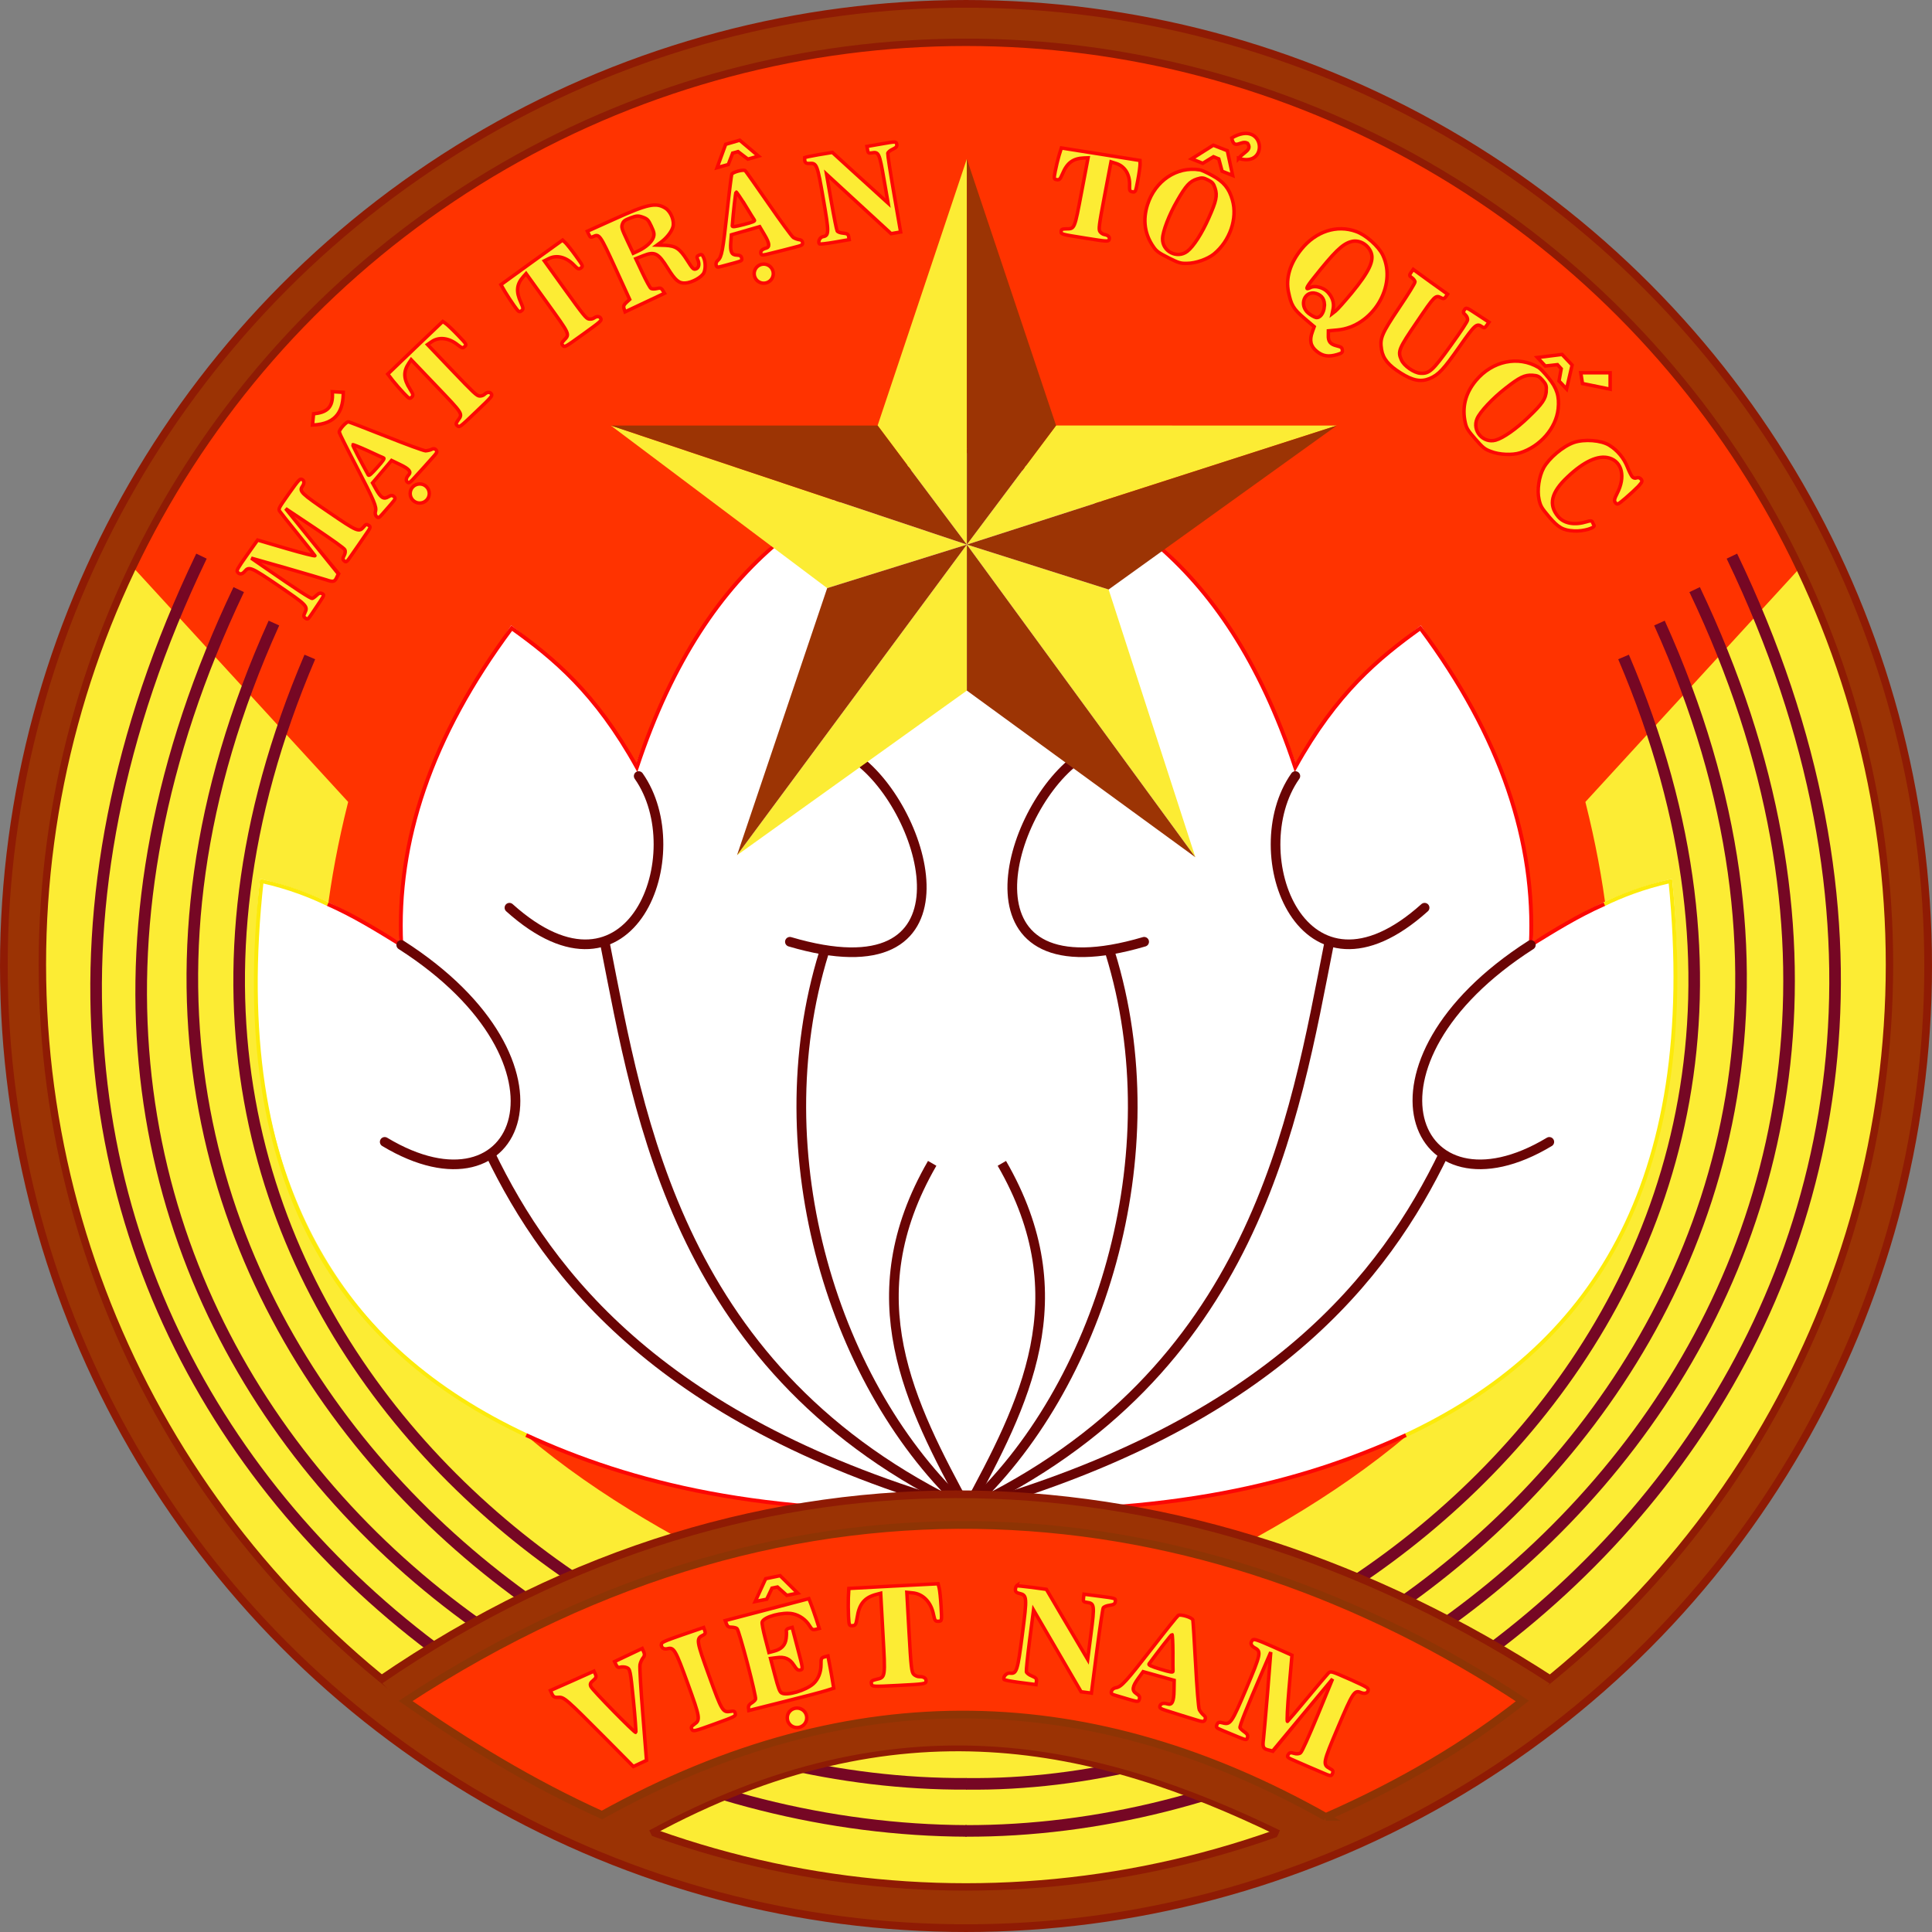 <?xml version="1.0" encoding="UTF-8"?>
<svg width="500" height="500" version="1.1" viewBox="0 0 132.292 132.292" xmlns="http://www.w3.org/2000/svg" xmlns:inkscape="http://www.inkscape.org/namespaces/inkscape" xmlns:sodipodi="http://sodipodi.sourceforge.net/DTD/sodipodi-0.dtd">
 <rect x="0" y="0" width="132.292" height="132.292" fill="#808080" stroke="none"/>
 <g inkscape:groupmode="layer" inkscape:label="Lớp 1">
  <circle cx="66.146" cy="66.146" r="65.882" fill="#f30" fill-rule="evenodd" stroke-opacity="0" style="paint-order:fill markers stroke"/>
  <g>
   <g fill="#fcec34" stroke="#fcec34">
    <path d="m66.199 129.367c-32.526 6.901-84.369-40.563-57.081-90.317l14.576 15.899c-10.787 43.023 29.187 52.823 42.488 59.777z" stroke-width=".265" sodipodi:nodetypes="cccc"/>
    <path d="m66.199 129.367c32.526 6.901 84.369-40.563 57.081-90.317l-14.576 15.899c10.787 43.023-29.221 52.823-42.522 59.777z" stroke-width=".265" sodipodi:nodetypes="cccc"/>
   </g>
   <g fill-opacity="0" stroke="#760724" stroke-width=".794">
    <path d="m13.796 38.081c-23.485 48.86 14.682 87.127 52.397 87.289" sodipodi:nodetypes="cc"/>
    <path d="m16.347 40.373c-22.186 46.543 15.129 81.964 49.852 81.773" sodipodi:nodetypes="cc"/>
    <path d="m18.757 42.664c-21.413 47.377 23.981 80.074 47.436 75.973" sodipodi:nodetypes="cc"/>
    <path d="m21.215 44.985c-19.103 44.727 23.03 73.765 44.985 71.461" sodipodi:nodetypes="cc"/>
    <g transform="matrix(-1,0,0,1,132.386,0)">
     <path d="m13.796 38.081c-23.485 48.86 16.083 87.406 52.488 87.289" sodipodi:nodetypes="cc"/>
     <path d="m16.347 40.373c-22.186 46.543 17.247 82.18 49.87 81.773" sodipodi:nodetypes="cc"/>
     <path d="m18.757 42.664c-21.413 47.377 23.981 80.074 47.436 75.973" sodipodi:nodetypes="cc"/>
     <path d="m21.215 44.985c-19.103 44.727 23.03 73.765 44.985 71.461" sodipodi:nodetypes="cc"/>
    </g>
   </g>
  </g>
  <g>
   <g fill="#fff" stroke="#fff" stroke-width=".265px">
    <path d="m66.216 103.35c-30.828 0.447-51.386-11.02-48.298-43.015 4.377 1.072 6.391 2.61 9.556 4.37 0.173-9.571 2.453-13.799 7.563-21.691 4.339 3.34 6.101 5.878 8.572 9.525 3.776-10.375 9.735-18.908 22.54-21.669z" sodipodi:nodetypes="cccccc"/>
    <path d="m66.082 103.35c30.828 0.447 51.386-11.02 48.298-43.015-4.377 1.072-6.391 2.61-9.556 4.37-0.173-9.571-2.453-13.799-7.563-21.691-4.339 3.34-6.101 5.878-8.572 9.525-3.776-10.375-9.735-18.908-22.54-21.669z" sodipodi:nodetypes="cccccc"/>
   </g>
   <g fill="none" stroke-width=".265px">
    <path d="m22.461 61.917c-1.158-0.562-2.638-1.153-4.543-1.583-2.323 21.103 5.653 32.115 18.158 37.958" stroke="#fcea0a" sodipodi:nodetypes="ccc"/>
    <g stroke="#fc0704">
     <path d="m22.443 61.908c1.834 0.811 3.433 1.815 5.032 2.797-0.336-7.035 2.007-14.226 7.563-21.691 2.865 2.058 5.728 4.405 8.572 9.525 4.89-14.72 13.377-19.158 22.54-21.669" sodipodi:nodetypes="ccccc"/>
     <path d="m36.031 98.269c7.196 3.306 16.223 5.595 30.185 5.081" sodipodi:nodetypes="cc"/>
    </g>
    <g transform="matrix(-1,0,0,1,132.298,0)">
     <path d="m22.461 61.917c-1.158-0.562-2.638-1.153-4.543-1.583-2.099 20.923 5.62 32.096 18.158 37.958" stroke="#fcea0a" sodipodi:nodetypes="ccc"/>
     <g stroke="#fc0704">
      <path d="m22.443 61.908c1.834 0.811 3.433 1.815 5.032 2.797-0.336-7.035 2.007-14.226 7.563-21.691 2.865 2.058 5.728 4.405 8.572 9.525 4.89-14.72 13.377-19.158 22.54-21.669" sodipodi:nodetypes="ccccc"/>
      <path d="m36.031 98.269c7.196 3.306 16.223 5.595 30.185 5.081" sodipodi:nodetypes="cc"/>
     </g>
    </g>
   </g>
   <g fill="none" stroke="#6a0404">
    <path d="m66.216 103.35c-3.919-7.231-7.702-14.49-2.385-23.691" stroke-width=".661" sodipodi:nodetypes="cc"/>
    <path d="m66.216 103.35c-9.054-8.256-14.077-24.3-9.803-38.102" stroke-width=".661" sodipodi:nodetypes="cc"/>
    <path d="m58.864 52.126c4.803 3.789 8.101 16.164-4.777 12.361" stroke-linecap="round" stroke-width=".661" sodipodi:nodetypes="cc"/>
    <path d="m66.216 103.35c-19.802-9.356-22.41-26.703-24.789-38.737" stroke-width=".661" sodipodi:nodetypes="cc"/>
    <path d="m43.734 53.14c3.704 5.264-0.49 16.526-8.851 9.015" stroke-linecap="round" stroke-width=".661" sodipodi:nodetypes="cc"/>
    <path d="m33.545 78.95c4.047 8.398 11.811 18.521 32.671 24.4" stroke-width=".661" sodipodi:nodetypes="cc"/>
    <path d="m27.474 64.705c12.671 8.114 8.226 19.11-1.131 13.484" stroke-linecap="round" stroke-width=".661" sodipodi:nodetypes="cc"/>
    <g transform="matrix(-1,0,0,1,132.432,0)">
     <path d="m66.216 103.35c-3.919-7.231-7.702-14.49-2.385-23.691" stroke-width=".661" sodipodi:nodetypes="cc"/>
     <path d="m66.216 103.35c-9.054-8.256-14.077-24.3-9.803-38.102" stroke-width=".661" sodipodi:nodetypes="cc"/>
     <path d="m58.864 52.126c4.803 3.789 8.101 16.164-4.777 12.361" stroke-linecap="round" stroke-width=".661" sodipodi:nodetypes="cc"/>
     <path d="m66.216 103.35c-19.802-9.356-22.41-26.703-24.789-38.737" stroke-width=".661" sodipodi:nodetypes="cc"/>
     <path d="m43.734 53.14c3.704 5.264-0.49 16.526-8.851 9.015" stroke-linecap="round" stroke-width=".661" sodipodi:nodetypes="cc"/>
     <path d="m33.545 78.95c4.047 8.398 11.811 18.521 32.671 24.4" stroke-width=".661" sodipodi:nodetypes="cc"/>
     <path d="m27.608 64.705c12.671 8.114 8.092 19.11-1.264 13.484" stroke-linecap="round" stroke-width=".661" sodipodi:nodetypes="cc"/>
    </g>
   </g>
  </g>
  <g stroke-opacity="0">
   <g fill="#fcec34">
    <path d="m66.204 37.29v-26.409l-6.11 18.256z"/>
    <path d="m66.204 37.29-24.378-8.152 14.815 11.134z"/>
    <path d="m66.204 37.29v9.997l-15.737 11.272z"/>
    <path d="m66.204 37.29 15.648 21.409-5.94-18.335z"/>
    <path d="m66.204 37.29 25.329-8.151-19.219-0.002z"/>
   </g>
   <g fill="#9c3404">
    <path d="m66.204 37.29v-26.409l6.11 18.256z"/>
    <path d="m66.204 37.29-6.11-8.152h-18.267z"/>
    <path d="m66.204 37.29-9.563 2.981-6.174 18.288z"/>
    <path d="m66.204 37.29v9.997l15.648 11.412z"/>
    <path d="m66.204 37.29 9.708 3.075 15.622-11.225z"/>
   </g>
  </g>
  <g fill-opacity="0" stroke-linecap="round" stroke-linejoin="round">
   <ellipse cx="66.104" cy="66.146" rx="64.525" ry="64.556" stroke="#9b3304" stroke-width="2.646" style="paint-order:fill markers stroke"/>
   <g stroke="#8f1b04">
    <circle cx="66.146" cy="66.146" r="65.882" stroke-width=".527" style="paint-order:fill markers stroke"/>
    <ellipse cx="66.141" cy="66.051" rx="63.239" ry="63.154" stroke-width=".506" style="paint-order:fill markers stroke"/>
   </g>
  </g>
  <g>
   <path d="m87.557 125.512c-13.363-7.043-28.17-8.583-43.008 0 1.476 2.425-13.863-5.146-18.544-10.452 23.07-16.14 52.319-17.931 80.261 0-3.958 5.567-21.081 15.215-18.709 10.452z" fill="#9b3304" stroke-opacity="0" sodipodi:nodetypes="ccccc"/>
   <path d="m90.785 124.414c5.292-2.325 9.728-4.991 13.461-7.94-21.672-14.311-49.362-17.742-76.475 0 4.247 2.941 8.583 5.606 13.448 7.806 17.303-9.578 33.71-8.794 49.566 0.134z" fill="#f30" stroke="#8e3404" stroke-width=".529" sodipodi:nodetypes="ccccc"/>
   <g fill="none" stroke="#8f1b04">
    <path d="m26.005 115.06c26.208-17.953 55.589-15.999 80.261 0" stroke-width=".529" sodipodi:nodetypes="cc"/>
    <path d="m44.549 125.512c16.961-9.23 30.508-6.058 43.008 0" stroke-width=".397" sodipodi:nodetypes="cc"/>
   </g>
  </g>
  <g>
   <g fill="#fcec34" stroke="#000">
    <path d="m16.257 39.161c0.132 0.192 0.323 0.18 0.504-0.041 0.289-0.349 0.432-0.292 2.331 1.003 1.906 1.3 2.002 1.396 1.789 1.827-0.109 0.219-0.103 0.284 0.035 0.378 0.152 0.104 0.173 0.088 0.432-0.292 0.146-0.214 0.403-0.605 0.572-0.854 0.285-0.433 0.292-0.458 0.133-0.536-0.12-0.062-0.222-0.03-0.37 0.112-0.117 0.112-0.255 0.211-0.301 0.219-0.105 0.02-1.092-0.624-3.113-2.022l-1.066-0.737 2.415 0.686c1.324 0.387 2.559 0.743 2.739 0.806 0.45 0.155 0.56 0.129 0.693-0.155 0.064-0.138 0.109-0.249 0.114-0.256-0.007-0.005-0.824-1.017-1.808-2.245l-1.799-2.228 1.989 1.326c1.248 0.841 2.019 1.387 2.068 1.492 0.048 0.093 0.03 0.253-0.051 0.401-0.099 0.175-0.1 0.266 0.008 0.359 0.138 0.124 0.154 0.115 0.592-0.527 0.257-0.361 0.633-0.914 0.85-1.231 0.384-0.548 0.386-0.566 0.227-0.675-0.131-0.089-0.194-0.072-0.33 0.099-0.329 0.393-0.421 0.35-2.382-0.987-1.906-1.3-2.053-1.441-1.822-1.779 0.151-0.221 0.132-0.416-0.037-0.48-0.132-0.059-0.207 0.021-0.887 0.974-0.72 1.026-0.73 1.04-0.625 1.213 0.066 0.096 0.62 0.797 1.24 1.564 0.62 0.767 1.142 1.426 1.169 1.475 0.016 0.051-0.856-0.169-1.945-0.487l-1.981-0.582-0.737 1.035c-0.617 0.874-0.716 1.05-0.65 1.145z" stroke-width=".008"/>
    <path d="m22.754 26.822c0.1 1.167-0.467 1.429-1.282 1.513l-0.074 0.769c1.746-0.059 2.104-1.105 2.108-2.241z" stroke-opacity="0" sodipodi:nodetypes="ccccc"/>
    <path d="m23.229 29.602c0.016 0.071 0.531 1.11 1.157 2.305 1.253 2.413 1.413 2.794 1.323 3.123-0.04 0.134-0.003 0.27 0.08 0.344 0.12 0.107 0.167 0.092 0.398-0.179 0.147-0.164 0.411-0.473 0.597-0.682 0.31-0.36 0.32-0.396 0.187-0.515-0.107-0.096-0.203-0.09-0.383 0.022-0.307 0.191-0.506 0.071-0.84-0.522l-0.24-0.43 0.652-0.769 0.652-0.769 0.58 0.279c0.623 0.295 0.784 0.496 0.592 0.71-0.181 0.202-0.213 0.378-0.086 0.491 0.107 0.096 0.171 0.05 0.628-0.462 0.288-0.31 0.723-0.797 0.982-1.088 0.435-0.475 0.456-0.524 0.353-0.65-0.077-0.092-0.174-0.11-0.302-0.043-0.105 0.054-0.289 0.094-0.42 0.102-0.132-0.004-1.339-0.446-2.696-0.987-1.351-0.535-2.516-0.985-2.577-0.994-0.158-0.027-0.665 0.554-0.638 0.714zm1.944 1.258c0.543 0.257 1.041 0.475 1.09 0.496 0.086 0.031-0.019 0.187-0.437 0.655-0.412 0.461-0.561 0.59-0.607 0.514-0.488-0.878-1.094-2.044-1.066-2.076 0.017-0.019 0.477 0.165 1.019 0.41z" stroke="#000" stroke-width=".008"/>
    <circle cx="28.741" cy="33.793" r=".655" fill-rule="evenodd" stroke-width="0" style="paint-order:fill markers stroke"/>
    <path d="m26.897 26.063c0.198 0.244 0.531 0.63 0.747 0.856 0.38 0.398 0.404 0.411 0.545 0.276 0.123-0.117 0.112-0.189-0.113-0.548-0.451-0.706-0.469-1.203-0.078-1.788l0.155-0.23 1.696 1.777c1.878 1.967 1.849 1.913 1.509 2.378-0.149 0.212-0.156 0.278-0.033 0.371 0.147 0.117 0.159 0.106 1.281-0.965 1.06-1.012 1.128-1.088 1.041-1.216-0.098-0.152-0.29-0.145-0.48 0.037-0.067 0.064-0.218 0.115-0.332 0.106-0.186-0.01-0.408-0.219-1.888-1.77l-1.673-1.753 0.268-0.186c0.5-0.36 1.193-0.284 1.805 0.21 0.282 0.222 0.342 0.236 0.471 0.113 0.147-0.14 0.141-0.147-0.461-0.778-0.333-0.349-0.703-0.7-0.821-0.786l-0.218-0.155-1.888 1.802-1.876 1.802z" stroke-width=".008"/>
    <path d="m34.582 19.98c0.163 0.269 0.439 0.697 0.622 0.951 0.322 0.447 0.344 0.463 0.502 0.349 0.138-0.099 0.137-0.172-0.037-0.558-0.35-0.761-0.299-1.257 0.168-1.781l0.185-0.207 1.436 1.994c1.589 2.207 1.569 2.149 1.167 2.563-0.177 0.19-0.193 0.254-0.083 0.363 0.13 0.136 0.143 0.126 1.401-0.78 1.189-0.857 1.267-0.923 1.198-1.061-0.076-0.164-0.268-0.183-0.481-0.03-0.076 0.054-0.232 0.084-0.344 0.059-0.182-0.036-0.374-0.273-1.627-2.013l-1.416-1.966 0.291-0.147c0.545-0.288 1.221-0.117 1.759 0.456 0.249 0.259 0.306 0.28 0.451 0.177 0.165-0.119 0.16-0.126-0.35-0.834-0.282-0.392-0.6-0.79-0.705-0.892l-0.195-0.183-2.118 1.525-2.106 1.527z" stroke-width=".008"/>
    <path d="m40.325 16.065c0.087 0.184 0.135 0.208 0.289 0.136 0.422-0.198 0.462-0.152 1.525 2.167l0.976 2.135-0.229 0.211c-0.175 0.166-0.211 0.268-0.154 0.428l0.071 0.21 1.349-0.635 1.349-0.635-0.12-0.196c-0.095-0.161-0.181-0.186-0.406-0.127-0.152 0.034-0.331 0.034-0.398-0.009-0.064-0.036-0.325-0.512-0.581-1.056l-0.462-0.981 0.505-0.2c0.796-0.318 1.035-0.187 1.685 0.855 0.507 0.819 0.76 1.038 1.189 1.014 0.459-0.019 1.158-0.404 1.291-0.72 0.12-0.281 0.109-0.744-0.035-1.051-0.09-0.192-0.139-0.216-0.3-0.14-0.153 0.072-0.174 0.128-0.098 0.289 0.13 0.276 0.1 0.552-0.076 0.635-0.199 0.094-0.248 0.051-0.653-0.592-0.5-0.785-0.773-0.966-1.473-1.002l-0.579-0.018 0.251-0.184c0.378-0.271 0.733-0.71 0.832-1.038 0.127-0.406-0.119-1.049-0.499-1.301-0.653-0.414-1.225-0.295-3.555 0.764l-1.801 0.81zm3.679-1.197c0.331 0.125 0.382 0.176 0.592 0.621 0.195 0.414 0.218 0.543 0.145 0.765-0.106 0.312-0.513 0.681-1.027 0.923l-0.353 0.166-0.415-0.882c-0.375-0.797-0.407-0.904-0.329-1.118 0.073-0.203 0.154-0.269 0.56-0.422 0.398-0.15 0.523-0.162 0.828-0.052z" stroke-width=".008"/>
    <g transform="translate(-.07 .129)">
     <path d="m49.174 11.35 0.765-0.214 0.299-0.782 0.367-0.102 0.676 0.515 0.724-0.208-1.283-1.086-0.962 0.28z" stroke-width="0" sodipodi:nodetypes="ccccccccc"/>
     <path d="m50.176 11.801c-0.026 0.068-0.173 1.218-0.315 2.559-0.295 2.703-0.373 3.109-0.63 3.333-0.108 0.089-0.152 0.223-0.124 0.33 0.041 0.156 0.088 0.17 0.43 0.072 0.213-0.055 0.605-0.166 0.875-0.236 0.457-0.128 0.486-0.153 0.441-0.325-0.036-0.139-0.119-0.188-0.331-0.194-0.362-0.011-0.46-0.222-0.409-0.9l0.038-0.492 0.969-0.278 0.969-0.278 0.328 0.554c0.355 0.591 0.378 0.847 0.099 0.92-0.262 0.068-0.387 0.197-0.344 0.361 0.036 0.139 0.114 0.137 0.779-0.036 0.412-0.098 1.044-0.263 1.421-0.361 0.625-0.154 0.67-0.183 0.654-0.345-0.013-0.119-0.084-0.188-0.228-0.203-0.117-0.013-0.293-0.081-0.406-0.148-0.108-0.077-0.867-1.114-1.697-2.316-0.827-1.194-1.548-2.215-1.593-2.256-0.116-0.11-0.86 0.092-0.927 0.241zm0.92 2.124c0.309 0.515 0.603 0.973 0.632 1.017 0.054 0.073-0.12 0.145-0.727 0.303-0.599 0.156-0.794 0.18-0.79 0.092 0.081-1.002 0.223-2.308 0.264-2.318 0.025-0.006 0.306 0.402 0.621 0.907z" stroke="#000" stroke-width=".008"/>
     <circle transform="rotate(-14.577)" cx="45.997" cy="31.19" r=".655" fill-rule="evenodd" stroke-width="0" style="paint-order:fill markers stroke"/>
    </g>
    <path d="m55.101 10.791c-0.022 0.322 0.056 0.42 0.319 0.4 0.51-0.037 0.544 0.061 0.955 2.431 0.404 2.329 0.401 2.51-0.033 2.585-0.2 0.035-0.352 0.353-0.234 0.488 0.024 0.039 0.496-0.017 1.047-0.113l0.993-0.172-0.036-0.209c-0.029-0.167-0.096-0.207-0.376-0.236-0.183-0.011-0.375-0.081-0.413-0.152-0.038-0.071-0.219-0.968-0.399-2.003l-0.326-1.878 2.21 2.033 2.21 2.033 0.326-0.056 0.326-0.056-0.454-2.621c-0.25-1.444-0.439-2.684-0.427-2.764 0.012-0.079 0.17-0.21 0.338-0.282 0.246-0.12 0.304-0.182 0.276-0.34-0.035-0.2-0.043-0.199-1.037-0.027l-1.002 0.174 0.042 0.242c0.036 0.209 0.075 0.236 0.284 0.2 0.484-0.084 0.527 0.012 0.838 1.807l0.284 1.636-0.469-0.426c-0.255-0.231-1.114-1.019-1.908-1.733l-1.44-1.315-0.945 0.155c-0.518 0.09-0.94 0.18-0.946 0.198z" stroke-width=".008"/>
    <path d="m72.513 10.652c-0.083 0.293-0.201 0.772-0.257 1.07-0.099 0.523-0.095 0.548 0.106 0.581 0.175 0.028 0.23-0.021 0.392-0.401 0.314-0.754 0.723-1.053 1.459-1.084l0.291-0.011-0.443 2.333c-0.49 2.582-0.462 2.529-1.067 2.531-0.272 0.006-0.332 0.038-0.333 0.187-0.007 0.181 0.01 0.184 1.612 0.441 1.514 0.243 1.621 0.251 1.675 0.111 0.067-0.163-0.059-0.308-0.33-0.351-0.096-0.015-0.233-0.104-0.296-0.197-0.107-0.15-0.069-0.442 0.317-2.478l0.437-2.301 0.323 0.102c0.615 0.181 0.983 0.763 0.947 1.52-0.012 0.346 0.014 0.4 0.198 0.43 0.21 0.034 0.212 0.026 0.369-0.803 0.087-0.459 0.152-0.945 0.152-1.086l-0.005-0.258-2.696-0.432-2.689-0.423z" stroke-width=".009"/>
    <path d="m84.807 10.842c0.395-0.457 0.937-0.574 0.62-1.031-0.445-0.26-0.915 0.518-1.085-0.364 2.267-1.335 2.6 2.08 0.465 1.394z" stroke-width="0" sodipodi:nodetypes="cccc"/>
    <path d="m82.132 11.625c-1.552-0.238-3.029 0.746-3.556 2.386-0.337 1.052-0.198 2.032 0.411 2.898 0.209 0.302 0.361 0.408 1.023 0.743 0.693 0.351 0.837 0.395 1.274 0.381 0.597-8.59e-4 1.422-0.297 1.842-0.642 1.09-0.896 1.624-2.435 1.264-3.694-0.23-0.801-0.591-1.248-1.381-1.678-0.358-0.201-0.747-0.379-0.876-0.395zm1.071 1.266c0.165 0.504 0.081 0.883-0.44 2.047-0.462 1.048-1.044 1.946-1.464 2.272-0.69 0.531-1.717 0.011-1.693-0.867 0.01-0.503 0.453-1.649 1.001-2.594 0.595-1.039 0.858-1.327 1.35-1.488 0.328-0.108 0.442-0.099 0.753 0.058 0.311 0.158 0.385 0.244 0.493 0.572z" stroke="#000" stroke-width=".009"/>
    <path d="m81.597 10.878 0.759 0.306 0.735-0.451 0.363 0.148 0.228 0.845 0.722 0.286-0.364-1.693-0.961-0.376z" stroke-width="0" sodipodi:nodetypes="ccccccccc"/>
    <path d="m92.851 15.847c-1.321-0.473-2.748-0.002-3.733 1.21-0.781 0.96-1.094 1.994-0.888 2.948 0.187 0.901 0.334 1.143 1.077 1.784l0.682 0.58-0.126 0.351c-0.217 0.584-0.121 0.994 0.3 1.336 0.414 0.336 0.806 0.398 1.403 0.221 0.328-0.101 0.371-0.14 0.348-0.306-0.018-0.174-0.062-0.21-0.389-0.292-0.43-0.105-0.585-0.292-0.568-0.72l0.003-0.305 0.624-0.057c2.4-0.22 4.102-3.021 3.108-5.118-0.294-0.62-1.172-1.396-1.84-1.631zm1.018 1.405c0.25 0.583-0.106 1.337-1.327 2.824-0.476 0.57-0.961 1.121-1.093 1.222l-0.232 0.18 0.068-0.325c0.079-0.414-0.041-0.794-0.361-1.141-0.298-0.328-0.875-0.479-1.184-0.325-0.385 0.202-0.329 0.027 0.199-0.636 1.438-1.813 1.979-2.342 2.578-2.505 0.526-0.149 1.113 0.156 1.352 0.707zm-3.183 3.732c-0.04 0.471-0.303 0.809-0.579 0.757-0.111-0.029-0.341-0.154-0.511-0.293-0.672-0.547-0.271-1.583 0.524-1.353 0.405 0.121 0.606 0.432 0.565 0.889z" stroke-width=".01"/>
    <path d="m96.619 18.659c-0.129 0.185-0.12 0.233 0.057 0.357 0.114 0.079 0.204 0.206 0.217 0.279 0.003 0.087-0.446 0.819-1.081 1.759-1.225 1.828-1.337 2.109-1.212 2.883 0.097 0.617 0.485 1.09 1.317 1.608 0.82 0.52 1.373 0.621 1.976 0.377 0.619-0.265 0.953-0.623 2.05-2.192 1.067-1.526 1.17-1.613 1.539-1.355 0.142 0.099 0.195 0.084 0.319-0.094l0.154-0.22-0.774-0.51c-0.782-0.515-0.782-0.515-0.906-0.337-0.099 0.142-0.086 0.214 0.06 0.338 0.097 0.089 0.168 0.244 0.156 0.352-0.015 0.127-0.422 0.74-1.151 1.753-1.247 1.739-1.472 1.94-2.089 1.9-0.434-0.029-1.123-0.51-1.294-0.915-0.259-0.582-0.19-0.756 1.074-2.61 1.212-1.795 1.266-1.842 1.636-1.646 0.159 0.09 0.231 0.077 0.331-0.065l0.124-0.177-1.176-0.843-1.178-0.855z" stroke-width=".009"/>
    <path d="m110.2 30.491c-0.564-0.353-1.719-0.438-2.433-0.191-0.747 0.262-1.695 1.064-2.07 1.739-0.318 0.592-0.458 1.517-0.313 2.167 0.1 0.446 0.171 0.57 0.677 1.169 0.637 0.753 0.971 0.943 1.717 0.981 0.646 0.042 1.518-0.223 1.365-0.404-0.029-0.034-0.071-0.125-0.102-0.202-0.036-0.097-0.147-0.106-0.391-0.027-0.821 0.256-1.548 0.133-1.952-0.345-0.688-0.814-0.492-1.659 0.64-2.72 1.127-1.068 2.101-1.511 2.845-1.298 0.897 0.256 1.134 1.301 0.546 2.432-0.195 0.384-0.217 0.507-0.109 0.634 0.125 0.148 0.151 0.138 0.689-0.317 0.303-0.256 0.696-0.623 0.874-0.808 0.275-0.302 0.293-0.363 0.179-0.497-0.08-0.094-0.196-0.123-0.299-0.081-0.103 0.041-0.22 0.013-0.299-0.081-0.074-0.087-0.218-0.381-0.326-0.658-0.237-0.607-0.69-1.157-1.237-1.491z" stroke-width=".009"/>
    <path d="m105.35 25.161c-1.381-0.822-3.159-0.456-4.289 0.898-0.724 0.868-0.968 1.852-0.723 2.906 0.083 0.366 0.186 0.525 0.685 1.097 0.522 0.599 0.642 0.696 1.062 0.851 0.567 0.228 1.463 0.264 1.993 0.098 1.377-0.431 2.475-1.686 2.617-3.018 0.089-0.848-0.081-1.41-0.666-2.121-0.262-0.328-0.564-0.646-0.679-0.711zm0.529 1.612c-0.037 0.542-0.262 0.868-1.203 1.772-0.84 0.816-1.737 1.445-2.26 1.593-0.858 0.239-1.633-0.649-1.273-1.473 0.203-0.473 1.063-1.389 1.945-2.076 0.963-0.757 1.323-0.929 1.852-0.893 0.353 0.024 0.457 0.075 0.692 0.345 0.235 0.269 0.272 0.379 0.248 0.732z" stroke="#000" stroke-width=".009"/>
    <path d="m105.273 24.479 0.54 0.583 0.832-0.092 0.258 0.28-0.149 0.836 0.516 0.549 0.38-1.637-0.689-0.728z" stroke-width="0" sodipodi:nodetypes="ccccccccc"/>
    <path d="m108.242 25.526 0.117 0.737 1.894 0.386v-1.123z" stroke-width="0"/>
   </g>
   <g fill-opacity="0" stroke="#fc0704" stroke-width=".238">
    <path d="m16.257 39.161c0.132 0.192 0.323 0.18 0.504-0.041 0.289-0.349 0.432-0.292 2.331 1.003 1.906 1.3 2.002 1.396 1.789 1.827-0.109 0.219-0.103 0.284 0.035 0.378 0.152 0.104 0.173 0.088 0.432-0.292 0.146-0.214 0.403-0.605 0.572-0.854 0.285-0.433 0.292-0.458 0.133-0.536-0.12-0.062-0.222-0.03-0.37 0.112-0.117 0.112-0.255 0.211-0.301 0.219-0.105 0.02-1.092-0.624-3.113-2.022l-1.066-0.737 2.415 0.686c1.324 0.387 2.559 0.743 2.739 0.806 0.45 0.155 0.56 0.129 0.693-0.155 0.064-0.138 0.109-0.249 0.114-0.256-0.007-0.005-0.824-1.017-1.808-2.245l-1.799-2.228 1.989 1.326c1.248 0.841 2.019 1.387 2.068 1.492 0.048 0.093 0.03 0.253-0.051 0.401-0.099 0.175-0.1 0.266 0.008 0.359 0.138 0.124 0.154 0.115 0.592-0.527 0.257-0.361 0.633-0.914 0.85-1.231 0.384-0.548 0.386-0.566 0.227-0.675-0.131-0.089-0.194-0.072-0.33 0.099-0.329 0.393-0.421 0.35-2.382-0.987-1.906-1.3-2.053-1.441-1.822-1.779 0.151-0.221 0.132-0.416-0.037-0.48-0.132-0.059-0.207 0.021-0.887 0.974-0.72 1.026-0.73 1.04-0.625 1.213 0.066 0.096 0.62 0.797 1.24 1.564 0.62 0.767 1.142 1.426 1.169 1.475 0.016 0.051-0.856-0.169-1.945-0.487l-1.981-0.582-0.737 1.035c-0.617 0.874-0.716 1.05-0.65 1.145z"/>
    <path d="m22.754 26.822c0.1 1.167-0.467 1.429-1.282 1.513l-0.074 0.769c1.746-0.059 2.104-1.105 2.108-2.241z" sodipodi:nodetypes="ccccc"/>
    <path d="m23.229 29.602c0.016 0.071 0.531 1.11 1.157 2.305 1.253 2.413 1.413 2.794 1.323 3.123-0.04 0.134-0.003 0.27 0.08 0.344 0.12 0.107 0.167 0.092 0.398-0.179 0.147-0.164 0.411-0.473 0.597-0.682 0.31-0.36 0.32-0.396 0.187-0.515-0.107-0.096-0.203-0.09-0.383 0.022-0.307 0.191-0.506 0.071-0.84-0.522l-0.24-0.43 0.652-0.769 0.652-0.769 0.58 0.279c0.623 0.295 0.784 0.496 0.592 0.71-0.181 0.202-0.213 0.378-0.086 0.491 0.107 0.096 0.171 0.05 0.628-0.462 0.288-0.31 0.723-0.797 0.982-1.088 0.435-0.475 0.456-0.524 0.353-0.65-0.077-0.092-0.174-0.11-0.302-0.043-0.105 0.054-0.289 0.094-0.42 0.102-0.132-0.004-1.339-0.446-2.696-0.987-1.351-0.535-2.516-0.985-2.577-0.994-0.158-0.027-0.665 0.554-0.638 0.714zm1.944 1.258c0.543 0.257 1.041 0.475 1.09 0.496 0.086 0.031-0.019 0.187-0.437 0.655-0.412 0.461-0.561 0.59-0.607 0.514-0.488-0.878-1.094-2.044-1.066-2.076 0.017-0.019 0.477 0.165 1.019 0.41z"/>
    <circle cx="28.741" cy="33.793" r=".655" stroke-linecap="round" stroke-linejoin="round" style="paint-order:fill markers stroke"/>
    <path d="m26.897 26.063c0.198 0.244 0.531 0.63 0.747 0.856 0.38 0.398 0.404 0.411 0.545 0.276 0.123-0.117 0.112-0.189-0.113-0.548-0.451-0.706-0.469-1.203-0.078-1.788l0.155-0.23 1.696 1.777c1.878 1.967 1.849 1.913 1.509 2.378-0.149 0.212-0.156 0.278-0.033 0.371 0.147 0.117 0.159 0.106 1.281-0.965 1.06-1.012 1.128-1.088 1.041-1.216-0.098-0.152-0.29-0.145-0.48 0.037-0.067 0.064-0.218 0.115-0.332 0.106-0.186-0.01-0.408-0.219-1.888-1.77l-1.673-1.753 0.268-0.186c0.5-0.36 1.193-0.284 1.805 0.21 0.282 0.222 0.342 0.236 0.471 0.113 0.147-0.14 0.141-0.147-0.461-0.778-0.333-0.349-0.703-0.7-0.821-0.786l-0.218-0.155-1.888 1.802-1.876 1.802z"/>
    <path d="m34.582 19.98c0.163 0.269 0.439 0.697 0.622 0.951 0.322 0.447 0.344 0.463 0.502 0.349 0.138-0.099 0.137-0.172-0.037-0.558-0.35-0.761-0.299-1.257 0.168-1.781l0.185-0.207 1.436 1.994c1.589 2.207 1.569 2.149 1.167 2.563-0.177 0.19-0.193 0.254-0.083 0.363 0.13 0.136 0.143 0.126 1.401-0.78 1.189-0.857 1.267-0.923 1.198-1.061-0.076-0.164-0.268-0.183-0.481-0.03-0.076 0.054-0.232 0.084-0.344 0.059-0.182-0.036-0.374-0.273-1.627-2.013l-1.416-1.966 0.291-0.147c0.545-0.288 1.221-0.117 1.759 0.456 0.249 0.259 0.306 0.28 0.451 0.177 0.165-0.119 0.16-0.126-0.35-0.834-0.282-0.392-0.6-0.79-0.705-0.892l-0.195-0.183-2.118 1.525-2.106 1.527z"/>
    <path d="m40.325 16.065c0.087 0.184 0.135 0.208 0.289 0.136 0.422-0.198 0.462-0.152 1.525 2.167l0.976 2.135-0.229 0.211c-0.175 0.166-0.211 0.268-0.154 0.428l0.071 0.21 1.349-0.635 1.349-0.635-0.12-0.196c-0.095-0.161-0.181-0.186-0.406-0.127-0.152 0.034-0.331 0.034-0.398-0.009-0.064-0.036-0.325-0.512-0.581-1.056l-0.462-0.981 0.505-0.2c0.796-0.318 1.035-0.187 1.685 0.855 0.507 0.819 0.76 1.038 1.189 1.014 0.459-0.019 1.158-0.404 1.291-0.72 0.12-0.281 0.109-0.744-0.035-1.051-0.09-0.192-0.139-0.216-0.3-0.14-0.153 0.072-0.174 0.128-0.098 0.289 0.13 0.276 0.1 0.552-0.076 0.635-0.199 0.094-0.248 0.051-0.653-0.592-0.5-0.785-0.773-0.966-1.473-1.002l-0.579-0.018 0.251-0.184c0.378-0.271 0.733-0.71 0.832-1.038 0.127-0.406-0.119-1.049-0.499-1.301-0.653-0.414-1.225-0.295-3.555 0.764l-1.801 0.81zm3.679-1.197c0.331 0.125 0.382 0.176 0.592 0.621 0.195 0.414 0.218 0.543 0.145 0.765-0.106 0.312-0.513 0.681-1.027 0.923l-0.353 0.166-0.415-0.882c-0.375-0.797-0.407-0.904-0.329-1.118 0.073-0.203 0.154-0.269 0.56-0.422 0.398-0.15 0.523-0.162 0.828-0.052z"/>
    <g transform="translate(-.07 .129)">
     <path d="m49.174 11.35 0.765-0.214 0.299-0.782 0.367-0.102 0.676 0.515 0.724-0.208-1.283-1.086-0.962 0.28z" sodipodi:nodetypes="ccccccccc"/>
     <path d="m50.176 11.801c-0.026 0.068-0.173 1.218-0.315 2.559-0.295 2.703-0.373 3.109-0.63 3.333-0.108 0.089-0.152 0.223-0.124 0.33 0.041 0.156 0.088 0.17 0.43 0.072 0.213-0.055 0.605-0.166 0.875-0.236 0.457-0.128 0.486-0.153 0.441-0.325-0.036-0.139-0.119-0.188-0.331-0.194-0.362-0.011-0.46-0.222-0.409-0.9l0.038-0.492 0.969-0.278 0.969-0.278 0.328 0.554c0.355 0.591 0.378 0.847 0.099 0.92-0.262 0.068-0.387 0.197-0.344 0.361 0.036 0.139 0.114 0.137 0.779-0.036 0.412-0.098 1.044-0.263 1.421-0.361 0.625-0.154 0.67-0.183 0.654-0.345-0.013-0.119-0.084-0.188-0.228-0.203-0.117-0.013-0.293-0.081-0.406-0.148-0.108-0.077-0.867-1.114-1.697-2.316-0.827-1.194-1.548-2.215-1.593-2.256-0.116-0.11-0.86 0.092-0.927 0.241zm0.92 2.124c0.309 0.515 0.603 0.973 0.632 1.017 0.054 0.073-0.12 0.145-0.727 0.303-0.599 0.156-0.794 0.18-0.79 0.092 0.081-1.002 0.223-2.308 0.264-2.318 0.025-0.006 0.306 0.402 0.621 0.907z"/>
     <circle transform="rotate(-14.577)" cx="45.997" cy="31.19" r=".655" stroke-linecap="round" stroke-linejoin="round" style="paint-order:fill markers stroke"/>
    </g>
    <path d="m55.101 10.791c-0.022 0.322 0.056 0.42 0.319 0.4 0.51-0.037 0.544 0.061 0.955 2.431 0.404 2.329 0.401 2.51-0.033 2.585-0.2 0.035-0.352 0.353-0.234 0.488 0.024 0.039 0.496-0.017 1.047-0.113l0.993-0.172-0.036-0.209c-0.029-0.167-0.096-0.207-0.376-0.236-0.183-0.011-0.375-0.081-0.413-0.152-0.038-0.071-0.219-0.968-0.399-2.003l-0.326-1.878 2.21 2.033 2.21 2.033 0.326-0.056 0.326-0.056-0.454-2.621c-0.25-1.444-0.439-2.684-0.427-2.764 0.012-0.079 0.17-0.21 0.338-0.282 0.246-0.12 0.304-0.182 0.276-0.34-0.035-0.2-0.043-0.199-1.037-0.027l-1.002 0.174 0.042 0.242c0.036 0.209 0.075 0.236 0.284 0.2 0.484-0.084 0.527 0.012 0.838 1.807l0.284 1.636-0.469-0.426c-0.255-0.231-1.114-1.019-1.908-1.733l-1.44-1.315-0.945 0.155c-0.518 0.09-0.94 0.18-0.946 0.198z"/>
    <path d="m72.513 10.652c-0.083 0.293-0.201 0.772-0.257 1.07-0.099 0.523-0.095 0.548 0.106 0.581 0.175 0.028 0.23-0.021 0.392-0.401 0.314-0.754 0.723-1.053 1.459-1.084l0.291-0.011-0.443 2.333c-0.49 2.582-0.462 2.529-1.067 2.531-0.272 0.006-0.332 0.038-0.333 0.187-0.007 0.181 0.01 0.184 1.612 0.441 1.514 0.243 1.621 0.251 1.675 0.111 0.067-0.163-0.059-0.308-0.33-0.351-0.096-0.015-0.233-0.104-0.296-0.197-0.107-0.15-0.069-0.442 0.317-2.478l0.437-2.301 0.323 0.102c0.615 0.181 0.983 0.763 0.947 1.52-0.012 0.346 0.014 0.4 0.198 0.43 0.21 0.034 0.212 0.026 0.369-0.803 0.087-0.459 0.152-0.945 0.152-1.086l-0.005-0.258-2.696-0.432-2.689-0.423z"/>
    <path d="m84.807 10.842c0.395-0.457 0.937-0.574 0.62-1.031-0.445-0.26-0.915 0.518-1.085-0.364 2.267-1.335 2.6 2.08 0.465 1.394z" sodipodi:nodetypes="cccc"/>
    <path d="m82.132 11.625c-1.552-0.238-3.029 0.746-3.556 2.386-0.337 1.052-0.198 2.032 0.411 2.898 0.209 0.302 0.361 0.408 1.023 0.743 0.693 0.351 0.837 0.395 1.274 0.381 0.597-8.59e-4 1.422-0.297 1.842-0.642 1.09-0.896 1.624-2.435 1.264-3.694-0.23-0.801-0.591-1.248-1.381-1.678-0.358-0.201-0.747-0.379-0.876-0.395zm1.071 1.266c0.165 0.504 0.081 0.883-0.44 2.047-0.462 1.048-1.044 1.946-1.464 2.272-0.69 0.531-1.717 0.011-1.693-0.867 0.01-0.503 0.453-1.649 1.001-2.594 0.595-1.039 0.858-1.327 1.35-1.488 0.328-0.108 0.442-0.099 0.753 0.058 0.311 0.158 0.385 0.244 0.493 0.572z"/>
    <path d="m81.597 10.878 0.759 0.306 0.735-0.451 0.363 0.148 0.228 0.845 0.722 0.286-0.364-1.693-0.961-0.376z" sodipodi:nodetypes="ccccccccc"/>
    <path d="m92.851 15.847c-1.321-0.473-2.748-0.002-3.733 1.21-0.781 0.96-1.094 1.994-0.888 2.948 0.187 0.901 0.334 1.143 1.077 1.784l0.682 0.58-0.126 0.351c-0.217 0.584-0.121 0.994 0.3 1.336 0.414 0.336 0.806 0.398 1.403 0.221 0.328-0.101 0.371-0.14 0.348-0.306-0.018-0.174-0.062-0.21-0.389-0.292-0.43-0.105-0.585-0.292-0.568-0.72l0.003-0.305 0.624-0.057c2.4-0.22 4.102-3.021 3.108-5.118-0.294-0.62-1.172-1.396-1.84-1.631zm1.018 1.405c0.25 0.583-0.106 1.337-1.327 2.824-0.476 0.57-0.961 1.121-1.093 1.222l-0.232 0.18 0.068-0.325c0.079-0.414-0.041-0.794-0.361-1.141-0.298-0.328-0.875-0.479-1.184-0.325-0.385 0.202-0.329 0.027 0.199-0.636 1.438-1.813 1.979-2.342 2.578-2.505 0.526-0.149 1.113 0.156 1.352 0.707zm-3.183 3.732c-0.04 0.471-0.303 0.809-0.579 0.757-0.111-0.029-0.341-0.154-0.511-0.293-0.672-0.547-0.271-1.583 0.524-1.353 0.405 0.121 0.606 0.432 0.565 0.889z"/>
    <path d="m96.619 18.659c-0.129 0.185-0.12 0.233 0.057 0.357 0.114 0.079 0.204 0.206 0.217 0.279 0.003 0.087-0.446 0.819-1.081 1.759-1.225 1.828-1.337 2.109-1.212 2.883 0.097 0.617 0.485 1.09 1.317 1.608 0.82 0.52 1.373 0.621 1.976 0.377 0.619-0.265 0.953-0.623 2.05-2.192 1.067-1.526 1.17-1.613 1.539-1.355 0.142 0.099 0.195 0.084 0.319-0.094l0.154-0.22-0.774-0.51c-0.782-0.515-0.782-0.515-0.906-0.337-0.099 0.142-0.086 0.214 0.06 0.338 0.097 0.089 0.168 0.244 0.156 0.352-0.015 0.127-0.422 0.74-1.151 1.753-1.247 1.739-1.472 1.94-2.089 1.9-0.434-0.029-1.123-0.51-1.294-0.915-0.259-0.582-0.19-0.756 1.074-2.61 1.212-1.795 1.266-1.842 1.636-1.646 0.159 0.09 0.231 0.077 0.331-0.065l0.124-0.177-1.176-0.843-1.178-0.855z"/>
    <path d="m110.2 30.491c-0.564-0.353-1.719-0.438-2.433-0.191-0.747 0.262-1.695 1.064-2.07 1.739-0.318 0.592-0.458 1.517-0.313 2.167 0.1 0.446 0.171 0.57 0.677 1.169 0.637 0.753 0.971 0.943 1.717 0.981 0.646 0.042 1.518-0.223 1.365-0.404-0.029-0.034-0.071-0.125-0.102-0.202-0.036-0.097-0.147-0.106-0.391-0.027-0.821 0.256-1.548 0.133-1.952-0.345-0.688-0.814-0.492-1.659 0.64-2.72 1.127-1.068 2.101-1.511 2.845-1.298 0.897 0.256 1.134 1.301 0.546 2.432-0.195 0.384-0.217 0.507-0.109 0.634 0.125 0.148 0.151 0.138 0.689-0.317 0.303-0.256 0.696-0.623 0.874-0.808 0.275-0.302 0.293-0.363 0.179-0.497-0.08-0.094-0.196-0.123-0.299-0.081-0.103 0.041-0.22 0.013-0.299-0.081-0.074-0.087-0.218-0.381-0.326-0.658-0.237-0.607-0.69-1.157-1.237-1.491z"/>
    <path d="m105.35 25.161c-1.381-0.822-3.159-0.456-4.289 0.898-0.724 0.868-0.968 1.852-0.723 2.906 0.083 0.366 0.186 0.525 0.685 1.097 0.522 0.599 0.642 0.696 1.062 0.851 0.567 0.228 1.463 0.264 1.993 0.098 1.377-0.431 2.475-1.686 2.617-3.018 0.089-0.848-0.081-1.41-0.666-2.121-0.262-0.328-0.564-0.646-0.679-0.711zm0.529 1.612c-0.037 0.542-0.262 0.868-1.203 1.772-0.84 0.816-1.737 1.445-2.26 1.593-0.858 0.239-1.633-0.649-1.273-1.473 0.203-0.473 1.063-1.389 1.945-2.076 0.963-0.757 1.323-0.929 1.852-0.893 0.353 0.024 0.457 0.075 0.692 0.345 0.235 0.269 0.272 0.379 0.248 0.732z"/>
    <path d="m105.273 24.479 0.54 0.583 0.832-0.092 0.258 0.28-0.149 0.836 0.516 0.549 0.38-1.637-0.689-0.728z" sodipodi:nodetypes="ccccccccc"/>
    <path d="m108.242 25.526 0.117 0.737 1.894 0.386v-1.123z"/>
   </g>
  </g>
  <g fill="#fcec34">
   <path d="m37.801 116.003c0.09 0.194 0.185 0.236 0.425 0.222 0.393-0.032 0.524 0.09 3.15 2.726l1.991 2.008 0.451-0.209 0.451-0.209-0.249-3.135c-0.14-1.716-0.228-3.252-0.197-3.417 0.031-0.165 0.129-0.371 0.21-0.473 0.108-0.114 0.117-0.258 0.047-0.408l-0.106-0.23-0.941 0.446-0.95 0.45 0.102 0.221c0.074 0.159 0.159 0.205 0.3 0.162 0.114-0.031 0.314-0.017 0.435 0.035 0.228 0.098 0.247 0.186 0.455 2.257 0.117 1.18 0.187 2.166 0.161 2.179-0.092 0.032-2.958-2.891-3.068-3.129-0.082-0.177-0.049-0.267 0.153-0.435 0.196-0.155 0.226-0.255 0.148-0.422l-0.098-0.212-1.484 0.665-1.497 0.66z"/>
   <path d="m45.282 112.591c-0.008 0.246 0.16 0.36 0.43 0.301 0.437-0.11 0.546 0.084 1.385 2.398 0.848 2.339 0.872 2.486 0.443 2.778-0.202 0.141-0.24 0.223-0.168 0.343 0.088 0.163 0.151 0.149 1.553-0.359 1.419-0.514 1.459-0.539 1.422-0.72-0.027-0.156-0.098-0.188-0.325-0.145-0.536 0.078-0.585-2e-3 -1.464-2.427-0.873-2.408-0.897-2.555-0.443-2.778 0.174-0.083 0.207-0.153 0.145-0.325l-0.078-0.215-1.454 0.498c-1.227 0.425-1.445 0.524-1.447 0.651z" inkscape:transform-center-x="-0.69453127" inkscape:transform-center-y="-0.42994793"/>
   <circle cx="54.575" cy="117.627" r=".668" fill-rule="evenodd" stroke-opacity="0" style="paint-order:fill markers stroke"/>
   <path d="m51.713 109.662 0.787-0.155 0.362-0.764 0.377-0.073 0.64 0.571 0.745-0.153-1.206-1.194-0.99 0.206z" stroke-opacity="0" sodipodi:nodetypes="ccccccccc"/>
   <path d="m49.747 111.2c0.063 0.169 0.153 0.229 0.355 0.222 0.15 7e-3 0.318 0.046 0.369 0.098 0.059 0.049 0.379 1.125 0.711 2.392 0.332 1.267 0.582 2.361 0.555 2.433-0.019 0.07-0.146 0.187-0.273 0.266-0.153 0.087-0.226 0.199-0.212 0.325l0.022 0.189 2.42-0.607c1.332-0.331 2.643-0.675 2.907-0.763l0.488-0.156-0.075-0.463c-0.04-0.259-0.133-0.754-0.198-1.108l-0.121-0.636-0.243 0.064c-0.208 0.055-0.24 0.109-0.233 0.525-3.41e-4 0.529-0.191 1.005-0.52 1.305-0.517 0.47-1.827 0.85-2.18 0.637-0.129-0.068-0.23-0.348-0.46-1.224l-0.298-1.137 0.413-0.053c0.554-0.081 0.908 0.068 1.194 0.521 0.188 0.294 0.281 0.362 0.437 0.321 0.191-0.05 0.189-0.059-0.185-1.482l-0.376-1.432-0.217 0.057c-0.13 0.034-0.203 0.109-0.183 0.187 0.018 0.069 0.014 0.302-0.014 0.514-0.056 0.46-0.318 0.733-0.83 0.867l-0.347 0.091-0.257-0.981c-0.139-0.529-0.234-1.033-0.207-1.105 0.109-0.363 1.419-0.706 2.098-0.56 0.46 0.093 0.895 0.405 1.139 0.805 0.164 0.272 0.23 0.311 0.438 0.256l0.234-0.061-0.212-0.668c-0.122-0.358-0.279-0.817-0.36-1.019l-0.139-0.353-2.864 0.751-2.864 0.751z"/>
   <path d="m58.09 109.401c-0.01 0.354-0.008 0.927 0.011 1.28 0.034 0.619 0.046 0.647 0.274 0.636 0.199-0.01 0.245-0.079 0.318-0.551 0.137-0.934 0.502-1.373 1.297-1.586l0.314-0.083 0.153 2.763c0.17 3.059 0.186 2.991-0.473 3.139-0.295 0.072-0.352 0.123-0.313 0.293 0.041 0.208 0.061 0.207 1.88 0.114 1.719-0.088 1.838-0.104 1.858-0.276 0.029-0.202-0.148-0.336-0.456-0.321-0.109 5e-3 -0.282-0.062-0.377-0.153-0.158-0.145-0.196-0.487-0.33-2.898l-0.151-2.725 0.381 0.038c0.721 0.059 1.281 0.632 1.449 1.503 0.082 0.397 0.125 0.452 0.333 0.442 0.238-0.012 0.238-0.022 0.183-1.003-0.03-0.543-0.092-1.113-0.131-1.274l-0.076-0.292-3.06 0.156-3.05 0.165z" inkscape:transform-center-x="-0.097546239" inkscape:transform-center-y="0.070158253"/>
   <path d="m80.675 110.616c-0.063 0.049-0.86 1.036-1.761 2.205-1.825 2.35-2.131 2.683-2.499 2.745-0.152 0.021-0.27 0.121-0.305 0.236-0.052 0.168-0.015 0.209 0.36 0.314 0.231 0.071 0.659 0.192 0.951 0.282 0.499 0.143 0.54 0.136 0.597-0.05 0.046-0.151-0.003-0.243-0.197-0.371-0.331-0.218-0.302-0.471 0.135-1.074l0.318-0.436 1.063 0.296 1.063 0.296-0.012 0.704c-0.008 0.754-0.134 1.006-0.435 0.914-0.284-0.087-0.473-0.038-0.527 0.139-0.046 0.151 0.028 0.193 0.746 0.413 0.441 0.144 1.123 0.353 1.531 0.478 0.671 0.215 0.73 0.214 0.808 0.053 0.056-0.119 0.03-0.224-0.096-0.32-0.102-0.08-0.226-0.244-0.294-0.371-0.056-0.134-0.17-1.536-0.253-3.132-0.086-1.588-0.172-2.952-0.191-3.016-0.045-0.169-0.855-0.407-1.002-0.307zm-0.361 2.508c-0.007 0.657 0.004 1.252 0.006 1.311 0.008 0.1-0.195 0.066-0.851-0.134-0.647-0.198-0.843-0.287-0.789-0.368 0.65-0.887 1.531-2.023 1.576-2.01 0.027 8e-3 0.055 0.55 0.059 1.201z"/>
   <path d="m69.593 108.591c-0.125 0.325-0.077 0.451 0.201 0.514 0.537 0.124 0.541 0.236 0.209 2.809-0.326 2.529-0.387 2.714-0.858 2.653-0.218-0.028-0.475 0.252-0.396 0.428 0.012 0.048 0.516 0.14 1.114 0.218l1.078 0.139 0.029-0.227c0.023-0.181-0.033-0.244-0.313-0.363-0.184-0.07-0.361-0.203-0.377-0.288-0.017-0.085 0.082-1.067 0.227-2.191l0.263-2.039 1.629 2.799 1.629 2.799 0.353 0.046 0.353 0.046 0.367-2.846c0.202-1.568 0.402-2.906 0.44-2.984 0.038-0.078 0.242-0.162 0.438-0.183 0.291-0.045 0.371-0.09 0.393-0.263 0.028-0.218 0.019-0.219-1.059-0.358l-1.088-0.14-0.034 0.263c-0.029 0.227 0.002 0.268 0.229 0.297 0.526 0.068 0.539 0.18 0.288 2.129l-0.229 1.776-0.348-0.588c-0.189-0.319-0.823-1.405-1.414-2.394l-1.065-1.814-1.023-0.14c-0.562-0.072-1.026-0.114-1.038-0.097z"/>
   <path d="m85.771 112.3c-0.181 0.187-0.126 0.393 0.156 0.542 0.446 0.24 0.415 0.409-0.586 2.773-1.005 2.373-1.089 2.499-1.608 2.36-0.264-0.071-0.334-0.05-0.406 0.122-0.08 0.189-0.058 0.209 0.415 0.409 0.266 0.113 0.752 0.308 1.061 0.439 0.537 0.217 0.566 0.219 0.617 0.028 0.041-0.145-0.016-0.25-0.204-0.38-0.149-0.104-0.287-0.233-0.306-0.282-0.045-0.11 0.443-1.333 1.531-3.853l0.573-1.329-0.221 2.796c-0.133 1.535-0.252 2.965-0.281 3.176-0.071 0.527-0.018 0.641 0.322 0.724 0.166 0.04 0.297 0.065 0.306 0.069 0.004-9e-3 0.933-1.126 2.061-2.473l2.045-2.459-1.016 2.47c-0.647 1.551-1.075 2.515-1.179 2.593-0.092 0.073-0.271 0.088-0.45 0.033-0.214-0.07-0.313-0.051-0.392 0.087-0.106 0.178-0.092 0.194 0.707 0.533 0.452 0.202 1.14 0.493 1.535 0.661 0.684 0.3 0.705 0.299 0.789 0.101 0.069-0.163 0.036-0.228-0.18-0.34-0.503-0.274-0.476-0.384 0.558-2.826 1.005-2.373 1.127-2.564 1.548-2.386 0.275 0.117 0.484 0.053 0.518-0.146 0.036-0.157-0.068-0.222-1.261-0.757-1.282-0.563-1.299-0.571-1.465-0.418-0.09 0.093-0.737 0.854-1.44 1.701-0.704 0.848-1.311 1.564-1.359 1.604-0.053 0.029-3e-3 -0.975 0.106-2.236l0.202-2.297-1.296-0.579c-1.093-0.483-1.307-0.553-1.397-0.46z"/>
  </g>
  <g fill-opacity="0" stroke="#fc0704" stroke-width=".238">
   <path d="m37.801 116.003c0.09 0.194 0.185 0.236 0.425 0.222 0.393-0.032 0.524 0.09 3.15 2.726l1.991 2.008 0.451-0.209 0.451-0.209-0.249-3.135c-0.14-1.716-0.228-3.252-0.197-3.417 0.031-0.165 0.129-0.371 0.21-0.473 0.108-0.114 0.117-0.258 0.047-0.408l-0.106-0.23-0.941 0.446-0.95 0.45 0.102 0.221c0.074 0.159 0.159 0.205 0.3 0.162 0.114-0.031 0.314-0.017 0.435 0.035 0.228 0.098 0.247 0.186 0.455 2.257 0.117 1.18 0.187 2.166 0.161 2.179-0.092 0.032-2.958-2.891-3.068-3.129-0.082-0.177-0.049-0.267 0.153-0.435 0.196-0.155 0.226-0.255 0.148-0.422l-0.098-0.212-1.484 0.665-1.497 0.66z"/>
   <path d="m45.282 112.591c-0.008 0.246 0.16 0.36 0.43 0.301 0.437-0.11 0.546 0.084 1.385 2.398 0.848 2.339 0.872 2.486 0.443 2.778-0.202 0.141-0.24 0.223-0.168 0.343 0.088 0.163 0.151 0.149 1.553-0.359 1.419-0.514 1.459-0.539 1.422-0.72-0.027-0.156-0.098-0.188-0.325-0.145-0.536 0.078-0.585-2e-3 -1.464-2.427-0.873-2.408-0.897-2.555-0.443-2.778 0.174-0.083 0.207-0.153 0.145-0.325l-0.078-0.215-1.454 0.498c-1.227 0.425-1.445 0.524-1.447 0.651z" inkscape:transform-center-x="-0.69453127" inkscape:transform-center-y="-0.42994793"/>
   <circle cx="54.575" cy="117.627" r=".668" stroke-linecap="round" stroke-linejoin="round" style="paint-order:fill markers stroke"/>
   <path d="m51.713 109.662 0.787-0.155 0.362-0.764 0.377-0.073 0.64 0.571 0.745-0.153-1.206-1.194-0.99 0.206z" sodipodi:nodetypes="ccccccccc"/>
   <path d="m49.747 111.2c0.063 0.169 0.153 0.229 0.355 0.222 0.15 7e-3 0.318 0.046 0.369 0.098 0.059 0.049 0.379 1.125 0.711 2.392 0.332 1.267 0.582 2.361 0.555 2.433-0.019 0.07-0.146 0.187-0.273 0.266-0.153 0.087-0.226 0.199-0.212 0.325l0.022 0.189 2.42-0.607c1.332-0.331 2.643-0.675 2.907-0.763l0.488-0.156-0.075-0.463c-0.04-0.259-0.133-0.754-0.198-1.108l-0.121-0.636-0.243 0.064c-0.208 0.055-0.24 0.109-0.233 0.525-3.41e-4 0.529-0.191 1.005-0.52 1.305-0.517 0.47-1.827 0.85-2.18 0.637-0.129-0.068-0.23-0.348-0.46-1.224l-0.298-1.137 0.413-0.053c0.554-0.081 0.908 0.068 1.194 0.521 0.188 0.294 0.281 0.362 0.437 0.321 0.191-0.05 0.189-0.059-0.185-1.482l-0.376-1.432-0.217 0.057c-0.13 0.034-0.203 0.109-0.183 0.187 0.018 0.069 0.014 0.302-0.014 0.514-0.056 0.46-0.318 0.733-0.83 0.867l-0.347 0.091-0.257-0.981c-0.139-0.529-0.234-1.033-0.207-1.105 0.109-0.363 1.419-0.706 2.098-0.56 0.46 0.093 0.895 0.405 1.139 0.805 0.164 0.272 0.23 0.311 0.438 0.256l0.234-0.061-0.212-0.668c-0.122-0.358-0.279-0.817-0.36-1.019l-0.139-0.353-2.864 0.751-2.864 0.751z"/>
   <path d="m58.09 109.401c-0.01 0.354-0.008 0.927 0.011 1.28 0.034 0.619 0.046 0.647 0.274 0.636 0.199-0.01 0.245-0.079 0.318-0.551 0.137-0.934 0.502-1.373 1.297-1.586l0.314-0.083 0.153 2.763c0.17 3.059 0.186 2.991-0.473 3.139-0.295 0.072-0.352 0.123-0.313 0.293 0.041 0.208 0.061 0.207 1.88 0.114 1.719-0.088 1.838-0.104 1.858-0.276 0.029-0.202-0.148-0.336-0.456-0.321-0.109 5e-3 -0.282-0.062-0.377-0.153-0.158-0.145-0.196-0.487-0.33-2.898l-0.151-2.725 0.381 0.038c0.721 0.059 1.281 0.632 1.449 1.503 0.082 0.397 0.125 0.452 0.333 0.442 0.238-0.012 0.238-0.022 0.183-1.003-0.03-0.543-0.092-1.113-0.131-1.274l-0.076-0.292-3.06 0.156-3.05 0.165z" inkscape:transform-center-x="-0.097546239" inkscape:transform-center-y="0.070158253"/>
   <path d="m80.675 110.616c-0.063 0.049-0.86 1.036-1.761 2.205-1.825 2.35-2.131 2.683-2.499 2.745-0.152 0.021-0.27 0.121-0.305 0.236-0.052 0.168-0.015 0.209 0.36 0.314 0.231 0.071 0.659 0.192 0.951 0.282 0.499 0.143 0.54 0.136 0.597-0.05 0.046-0.151-0.003-0.243-0.197-0.371-0.331-0.218-0.302-0.471 0.135-1.074l0.318-0.436 1.063 0.296 1.063 0.296-0.012 0.704c-0.008 0.754-0.134 1.006-0.435 0.914-0.284-0.087-0.473-0.038-0.527 0.139-0.046 0.151 0.028 0.193 0.746 0.413 0.441 0.144 1.123 0.353 1.531 0.478 0.671 0.215 0.73 0.214 0.808 0.053 0.056-0.119 0.03-0.224-0.096-0.32-0.102-0.08-0.226-0.244-0.294-0.371-0.056-0.134-0.17-1.536-0.253-3.132-0.086-1.588-0.172-2.952-0.191-3.016-0.045-0.169-0.855-0.407-1.002-0.307zm-0.361 2.508c-0.007 0.657 0.004 1.252 0.006 1.311 0.008 0.1-0.195 0.066-0.851-0.134-0.647-0.198-0.843-0.287-0.789-0.368 0.65-0.887 1.531-2.023 1.576-2.01 0.027 8e-3 0.055 0.55 0.059 1.201z"/>
   <path d="m69.593 108.591c-0.125 0.325-0.077 0.451 0.201 0.514 0.537 0.124 0.541 0.236 0.209 2.809-0.326 2.529-0.387 2.714-0.858 2.653-0.218-0.028-0.475 0.252-0.396 0.428 0.012 0.048 0.516 0.14 1.114 0.218l1.078 0.139 0.029-0.227c0.023-0.181-0.033-0.244-0.313-0.363-0.184-0.07-0.361-0.203-0.377-0.288-0.017-0.085 0.082-1.067 0.227-2.191l0.263-2.039 1.629 2.799 1.629 2.799 0.353 0.046 0.353 0.046 0.367-2.846c0.202-1.568 0.402-2.906 0.44-2.984 0.038-0.078 0.242-0.162 0.438-0.183 0.291-0.045 0.371-0.09 0.393-0.263 0.028-0.218 0.019-0.219-1.059-0.358l-1.088-0.14-0.034 0.263c-0.029 0.227 0.002 0.268 0.229 0.297 0.526 0.068 0.539 0.18 0.288 2.129l-0.229 1.776-0.348-0.588c-0.189-0.319-0.823-1.405-1.414-2.394l-1.065-1.814-1.023-0.14c-0.562-0.072-1.026-0.114-1.038-0.097z"/>
   <path d="m85.771 112.3c-0.181 0.187-0.126 0.393 0.156 0.542 0.446 0.24 0.415 0.409-0.586 2.773-1.005 2.373-1.089 2.499-1.608 2.36-0.264-0.071-0.334-0.05-0.406 0.122-0.08 0.189-0.058 0.209 0.415 0.409 0.266 0.113 0.752 0.308 1.061 0.439 0.537 0.217 0.566 0.219 0.617 0.028 0.041-0.145-0.016-0.25-0.204-0.38-0.149-0.104-0.287-0.233-0.306-0.282-0.045-0.11 0.443-1.333 1.531-3.853l0.573-1.329-0.221 2.796c-0.133 1.535-0.252 2.965-0.281 3.176-0.071 0.527-0.018 0.641 0.322 0.724 0.166 0.04 0.297 0.065 0.306 0.069 0.004-9e-3 0.933-1.126 2.061-2.473l2.045-2.459-1.016 2.47c-0.647 1.551-1.075 2.515-1.179 2.593-0.092 0.073-0.271 0.088-0.45 0.033-0.214-0.07-0.313-0.051-0.392 0.087-0.106 0.178-0.092 0.194 0.707 0.533 0.452 0.202 1.14 0.493 1.535 0.661 0.684 0.3 0.705 0.299 0.789 0.101 0.069-0.163 0.036-0.228-0.18-0.34-0.503-0.274-0.476-0.384 0.558-2.826 1.005-2.373 1.127-2.564 1.548-2.386 0.275 0.117 0.484 0.053 0.518-0.146 0.036-0.157-0.068-0.222-1.261-0.757-1.282-0.563-1.299-0.571-1.465-0.418-0.09 0.093-0.737 0.854-1.44 1.701-0.704 0.848-1.311 1.564-1.359 1.604-0.053 0.029-3e-3 -0.975 0.106-2.236l0.202-2.297-1.296-0.579c-1.093-0.483-1.307-0.553-1.397-0.46z"/>
  </g>
 </g>
</svg>
